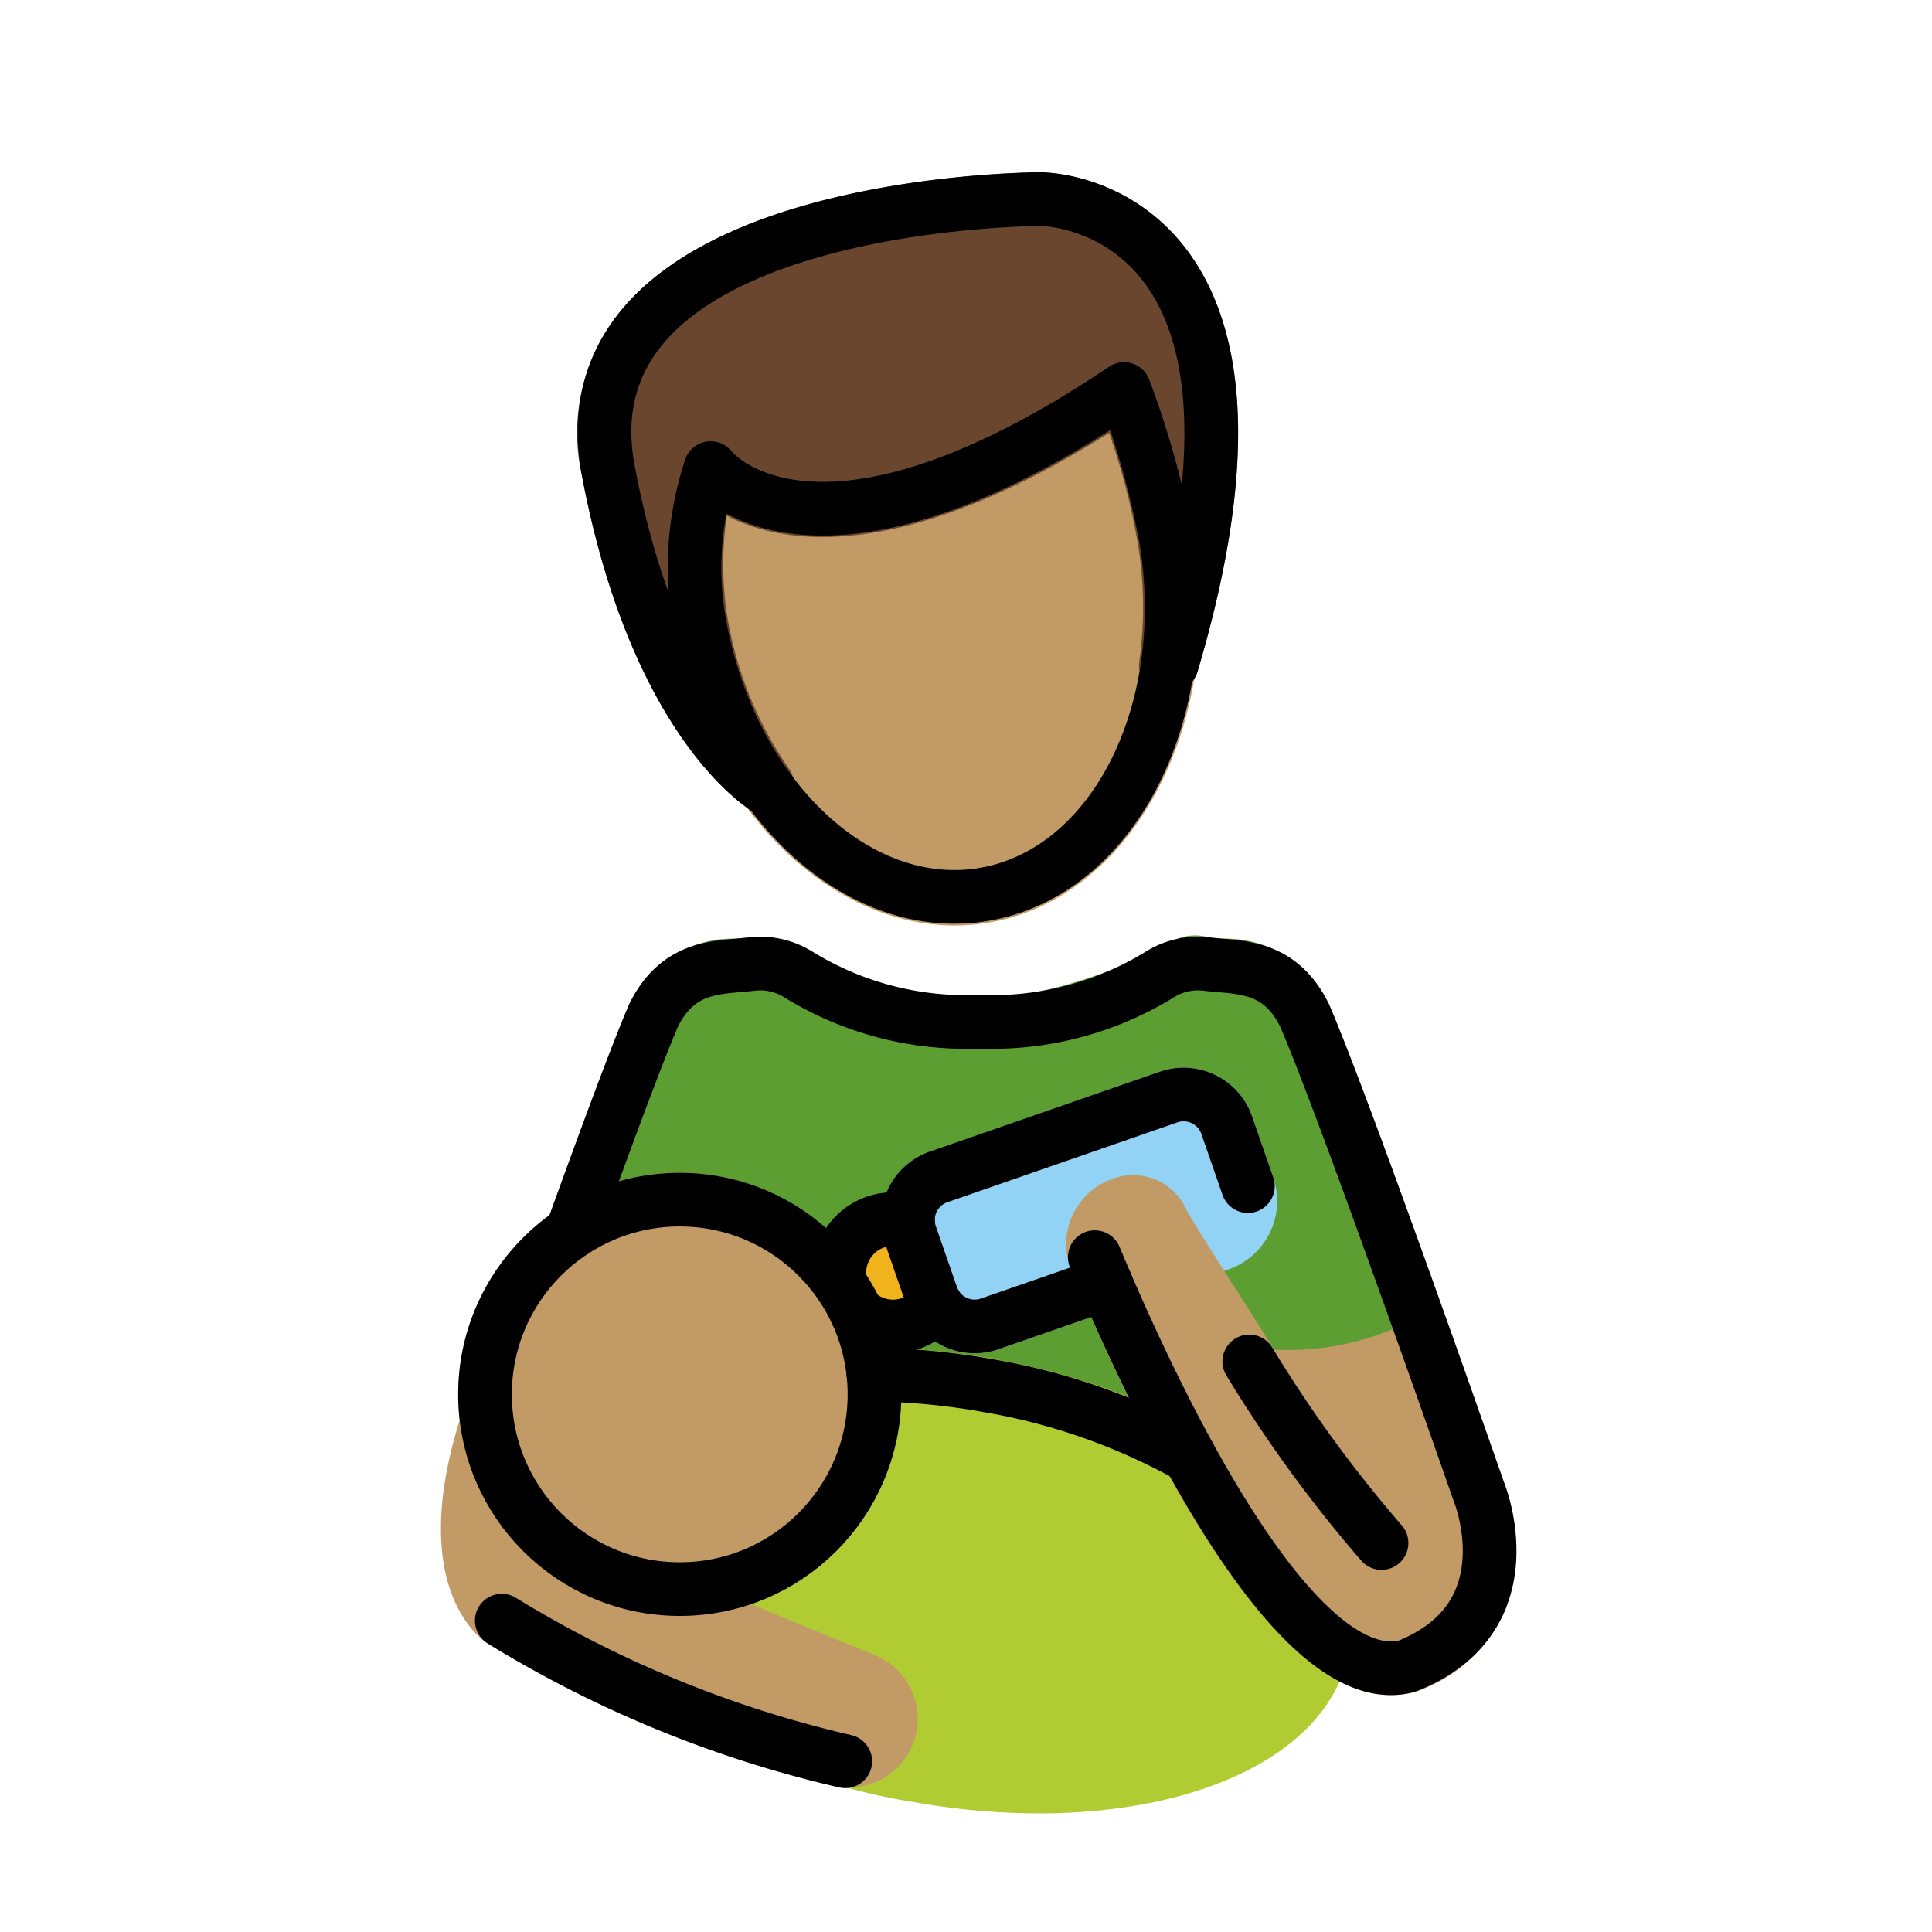 <svg xmlns="http://www.w3.org/2000/svg" viewBox="0 0 72 72"><path fill="#5c9e31" d="M41.009 53.754H28.746a1 1 0 0 1-.676-.264l-7.43-6.834a1 1 0 0 1-.264-1.076c1.477-4.095 2.504-6.824 3.054-8.111a4.27 4.27 0 0 1 4.018-2.485q.234-.018.46-.045a3.07 3.07 0 0 1 2.122.524A11.57 11.57 0 0 0 36 37.342a18.7 18.7 0 0 0 7.414-2.1 1.85 1.85 0 0 1 1.652-.302q.226.025.46.044a4.25 4.25 0 0 1 3.997 2.437c1.013 2.368 3.119 8.196 4.711 12.678a1 1 0 0 1-.756 1.317l-12.284 2.32a1 1 0 0 1-.185.018"/><path fill="#b1cc33" d="M36.978 50.634a27 27 0 0 0-3.568-.389 8.242 8.242 0 0 1-12.424 8.71 9.4 9.4 0 0 0 3.245 4.135 22.65 22.65 0 0 0 9.801 4.064 26.7 26.7 0 0 0 4.686.425c6.14 0 10.884-2.328 11.549-6.053.825-4.632-5.013-9.417-13.29-10.892"/><path fill="#92d3f5" d="M36.323 50.434a2.7 2.7 0 0 1-2.55-1.812l-.79-2.275a2.7 2.7 0 0 1 1.663-3.43l8.583-2.98a2.697 2.697 0 0 1 3.43 1.66l.79 2.278a2.7 2.7 0 0 1-1.662 3.43l-8.583 2.98a2.7 2.7 0 0 1-.88.149"/><circle cx="33.278" cy="47.434" r="2" fill="#f1b31c"/><g fill="#c19a65"><path d="M25.332 60.22a8.257 8.257 0 1 1 8.257-8.256 8.266 8.266 0 0 1-8.257 8.257M56.04 55.22s-.843-2.414-1.943-5.508a1 1 0 0 0-.053-.088 1 1 0 0 0-.036-.098c-.018-.03-.047-.046-.067-.073a1 1 0 0 0-.133-.143 1 1 0 0 0-.157-.116 1 1 0 0 0-.737-.103.25.25 0 0 0-.183.067 1 1 0 0 0-.098.036 10.17 10.17 0 0 1-5.156 1.104c-1.247-2.023-2.547-3.968-3.25-5.187a2.18 2.18 0 0 0-2.727-1.193 2.59 2.59 0 0 0-1.567 3.456c3.069 7.355 7.545 15.802 11.905 15.802a3.3 3.3 0 0 0 .874-.117c.018-.005.031-.019.05-.025s.04-.003.06-.011a5.58 5.58 0 0 0 3.27-3.013 6.85 6.85 0 0 0-.053-4.79"/><path d="m32.612 61.687-8.995-3.7c-.018-.007-.038-.004-.056-.01-.013-.005-.023-.016-.036-.02a6.27 6.27 0 0 1-4.385-5.086 1 1 0 0 0-.042-.119 1 1 0 0 0-.079-.222 1 1 0 0 0-.123-.158.68.68 0 0 0-.347-.259 1 1 0 0 0-.088-.05q-.01-.001-.02-.002a1 1 0 0 0-.238-.027 1 1 0 0 0-.164-.007c-.011 0-.021-.004-.032-.002a1 1 0 0 0-.148.053 1 1 0 0 0-.187.067 2.5 2.5 0 0 0-.293.244 1 1 0 0 0-.114.201 1 1 0 0 0-.065.115l-.014.05-.003.01c-2.025 6.291.658 8.264.95 8.454a43.3 43.3 0 0 0 12.85 5.318 2.58 2.58 0 0 0 3.098-1.705 2.55 2.55 0 0 0-1.469-3.145M35.578 34.49c-4.967.001-9.589-4.847-10.617-11.42a12.8 12.8 0 0 1 .543-6.047 1.067 1.067 0 0 1 1.829-.226c.02.023 3.43 3.901 13.962-3.185a1.065 1.065 0 0 1 1.593.509 33.6 33.6 0 0 1 1.637 5.9c1.104 7.085-2.38 13.533-7.77 14.377a7.6 7.6 0 0 1-1.177.092"/></g><path fill="#6a462f" d="M44.248 9.339a7.23 7.23 0 0 0-5.445-2.918c-.471 0-11.443.06-15.642 5.13a7.18 7.18 0 0 0-1.472 6.19c1.89 9.955 6.318 12.493 6.505 12.595a1 1 0 0 0 .478.123 1 1 0 0 0 .87-.51.98.98 0 0 0 .039-.864 1.05 1.05 0 0 0-.174-.433 13.94 13.94 0 0 1-2.339-5.912 12.8 12.8 0 0 1 .017-3.524c2.04 1.066 6.412 1.853 14.249-3.083a25.5 25.5 0 0 1 1.078 4.177l.004.014v.014a14.5 14.5 0 0 1 .043 4.306 1.066 1.066 0 0 0 .904 1.207 1 1 0 0 0 .152.012 1.05 1.05 0 0 0 .751-.328.98.98 0 0 0 .358-.491c2.144-7.213 2.017-12.497-.376-15.705"/><g fill="none" stroke="#000" stroke-linecap="round" stroke-linejoin="round" stroke-width="2"><path d="M21.315 45.913c1.233-3.416 2.414-6.607 3.035-8.058.943-1.924 2.432-1.78 3.676-1.929a2.68 2.68 0 0 1 1.715.383A11.9 11.9 0 0 0 36 38.086h.975a11.9 11.9 0 0 0 6.259-1.777 2.68 2.68 0 0 1 1.714-.383c1.245.148 2.733.005 3.677 1.928 1.65 3.86 6.47 17.689 6.47 17.689s1.965 4.68-2.62 6.534l-.025.01c-4.399 1.19-9.874-10.964-11.65-15.236M43.47 20.173a33 33 0 0 0-1.58-5.676h0c-11.672 7.853-15.406 2.947-15.406 2.947a11.8 11.8 0 0 0-.47 5.46c1.02 6.52 5.755 11.195 10.575 10.44s7.901-6.65 6.88-13.17"/><circle cx="25.332" cy="51.964" r="7.257"/><path d="M18.7 60.396a42.9 42.9 0 0 0 12.8 5.241M41.214 47.835l-4.338 1.505a1.7 1.7 0 0 1-2.158-1.046l-.79-2.276a1.7 1.7 0 0 1 1.046-2.157l8.583-2.98a1.7 1.7 0 0 1 2.158 1.046l.79 2.276M32.552 51.23a25.7 25.7 0 0 1 4.25.405 23.5 23.5 0 0 1 7.526 2.641M46.557 50.737a49.6 49.6 0 0 0 4.929 6.767"/><path d="M31.326 47.872a2.002 2.002 0 0 1 2.512-2.359M34.88 48.631a2 2 0 0 1-2.972.26M28.677 29.46s-4.181-2.3-6.005-11.906C20.748 7.421 38.803 7.421 38.803 7.421s10.017 0 4.862 17.338"/></g></svg>